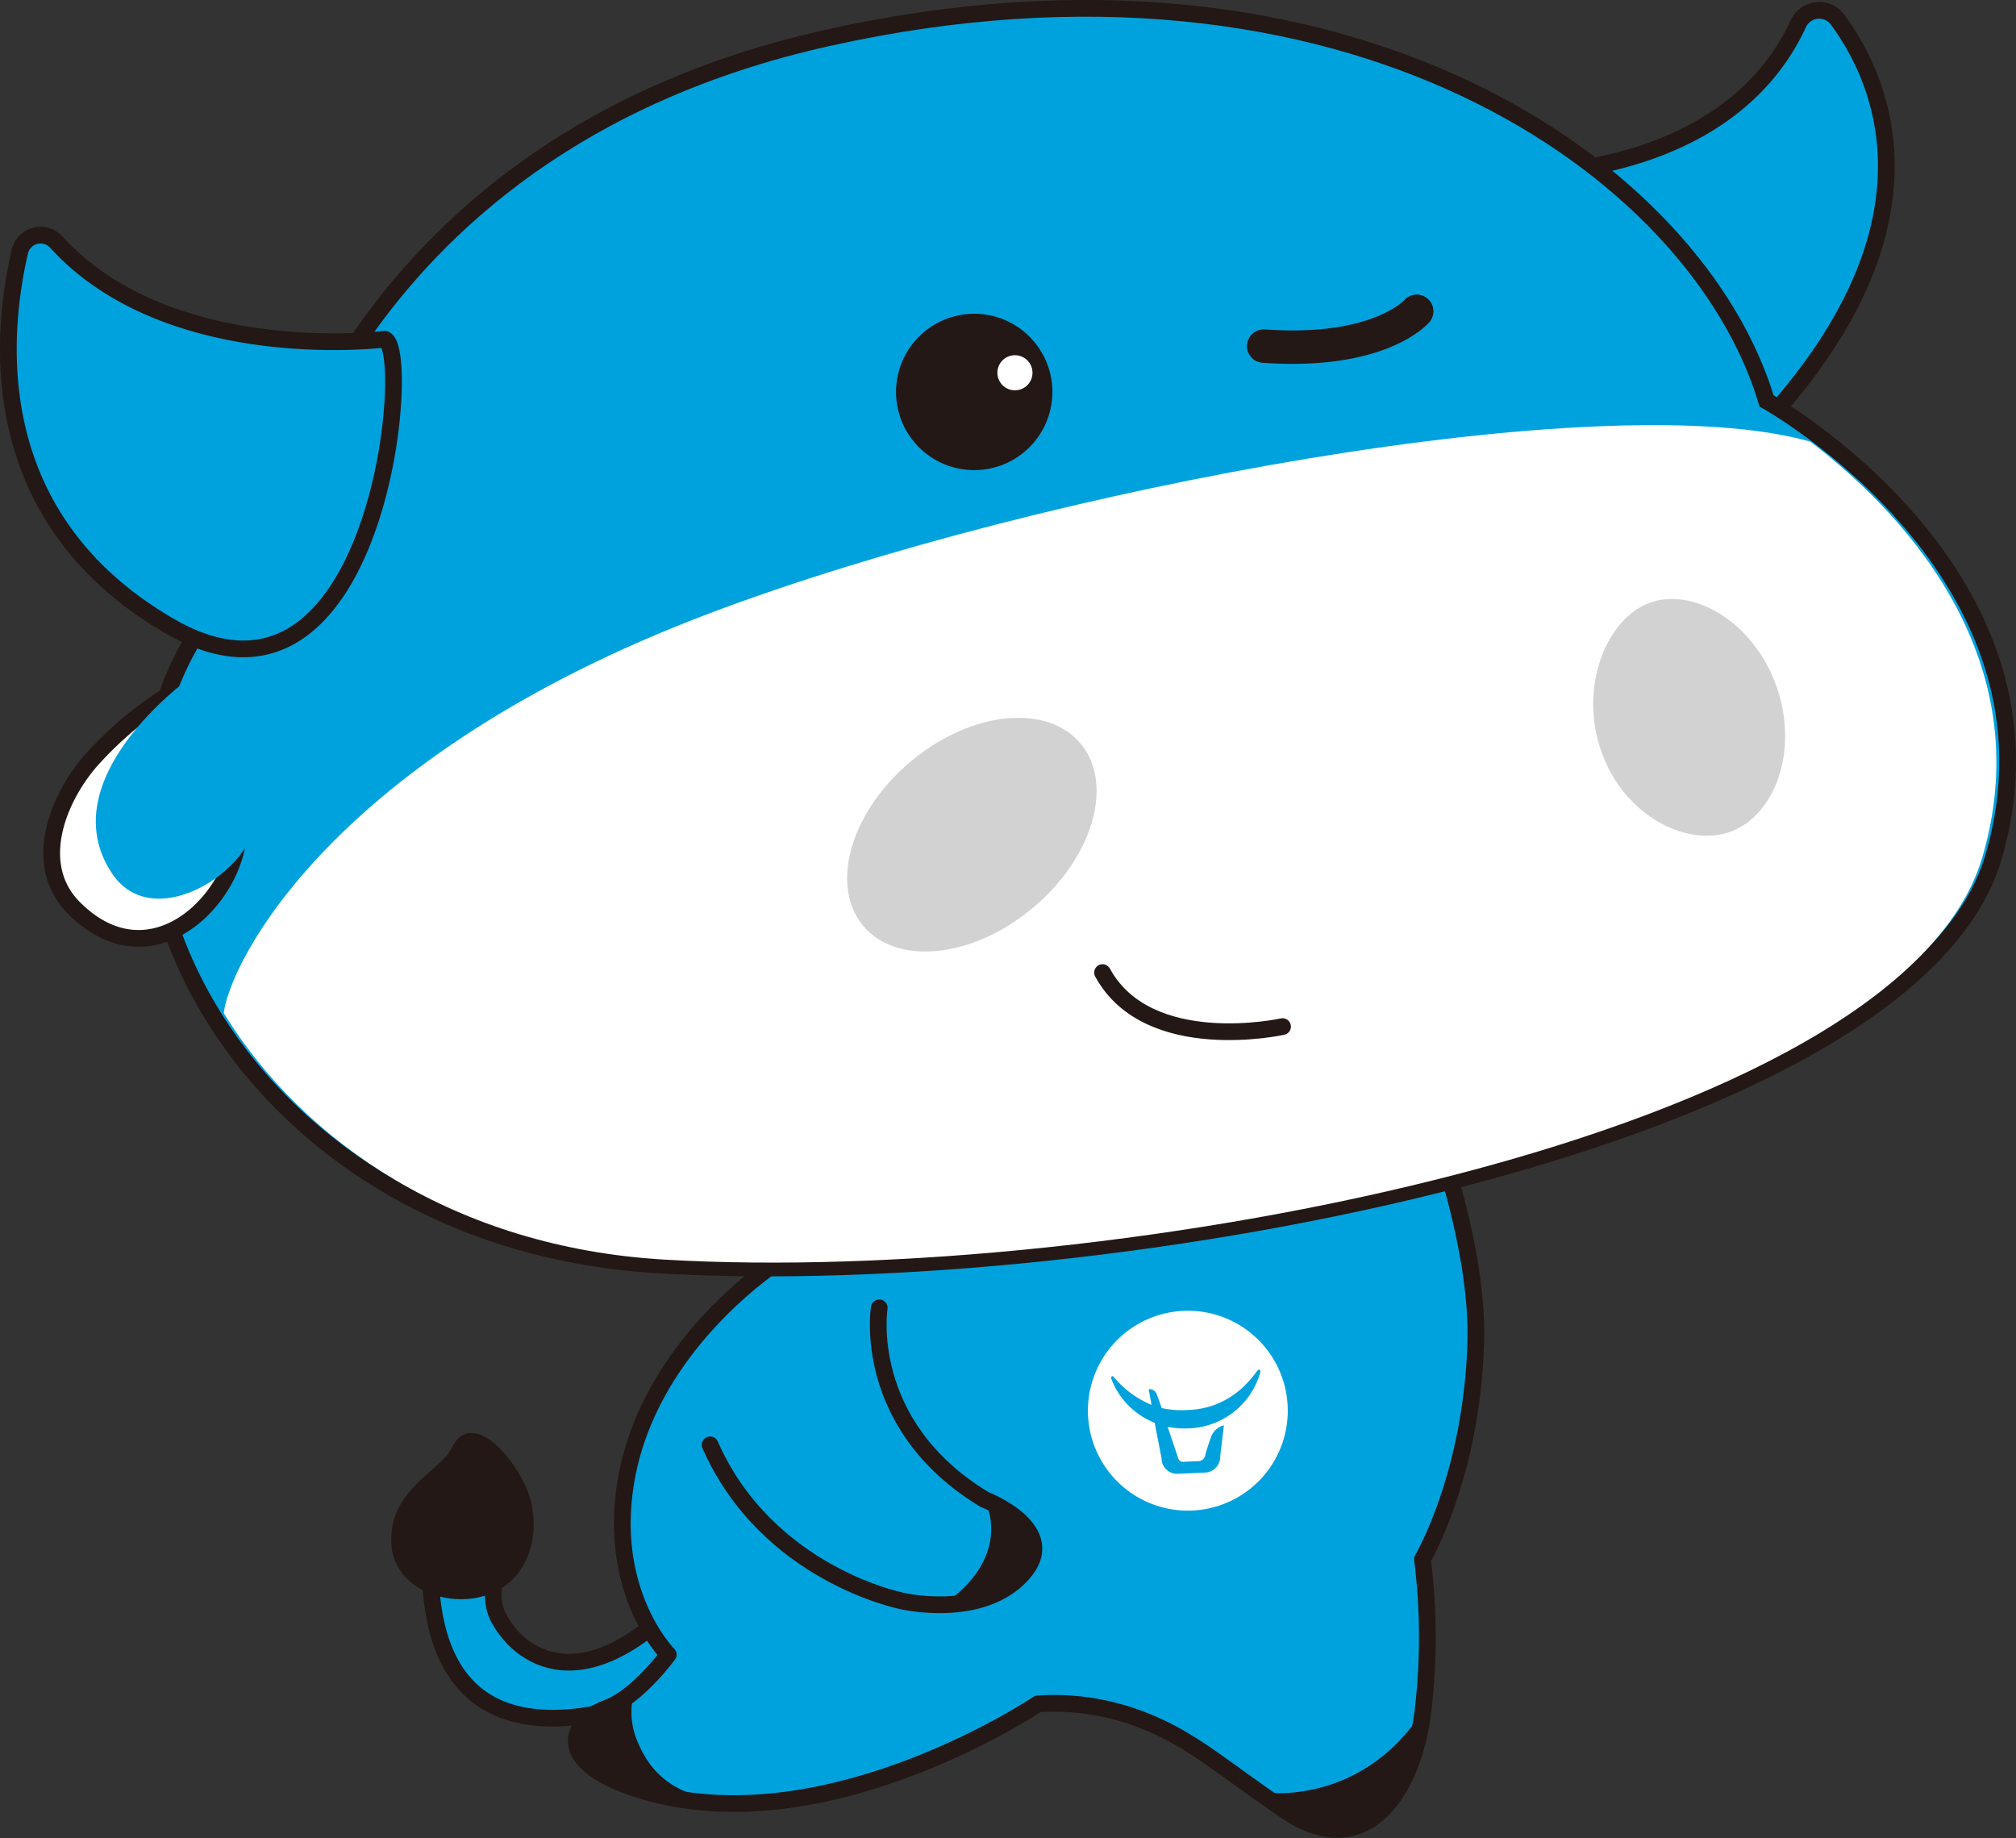 <svg xmlns="http://www.w3.org/2000/svg" viewBox="0 0 361.75 329.77"><rect x="0" y="0" width="361.75" height="329.77" fill="#333333" stroke="none"/><defs><style>.cls-1{isolation:isolate;}.cls-11,.cls-2,.cls-4,.cls-6{fill:#00a2de;}.cls-10,.cls-11,.cls-2,.cls-4,.cls-7{stroke:#231815;}.cls-2{stroke-miterlimit:10;}.cls-10,.cls-2,.cls-4,.cls-7{stroke-width:3px;}.cls-3{fill:#231815;}.cls-10,.cls-11,.cls-4,.cls-7{stroke-linecap:round;stroke-linejoin:round;}.cls-5,.cls-7,.cls-8{fill:#fff;}.cls-5{fill-rule:evenodd;}.cls-9{fill:#d2d2d3;mix-blend-mode:multiply;}.cls-10{fill:none;}.cls-11{stroke-width:6px;}</style></defs><title>资源 13</title><g class="cls-1"><g id="图层_2" data-name="图层 2"><g id="图层_1-2" data-name="图层 1"><path class="cls-2" d="M143,292S81.29,332.7,77.37,285.4l11.93-3.77s-1.93,4.85.23,8.78c4.34,7.9,16.75,15.16,35.59-6.63Z"/><path class="cls-3" d="M70.26,277.51c.69,7.39,9.78,11,16.85,8.76s9.81-9.52,8.2-16.76c-1.37-6.15-10.38-17.8-14.35-9.57C79,264,69.33,267.46,70.26,277.51Z"/><path class="cls-4" d="M140.42,225.77s-27.51,17-28.71,45.8c-.68,16.41,8.2,25.29,8.2,25.29s-5.47,7.52-10.94,9.57c-7.32,2.74-9.57,10.25,6.84,15,32.82,9.57,70.41-15.72,70.41-15.72a43.51,43.51,0,0,1,16.41,2.05c10.25,3.42,15,8.2,28,17.09,13.93,9.53,22.6-2.65,24.61-17.09a111.61,111.61,0,0,0,0-28s8.89-15,9.57-39c.49-17.1-7.52-38.28-7.52-38.28S185.54,221,140.42,225.77Z"/><path class="cls-3" d="M114.44,312.58a13.51,13.51,0,0,1-.68-8.89l-3.42,2.05c-12.3,3.42-6.8,12.38,5.47,15.72,7.52,2.05,4.1.68,12.3,1.37C118.55,321.46,115.65,315.39,114.44,312.58Z"/><path class="cls-3" d="M225.87,321.46c1.67,2.58,9.83,6.42,14.35,6.84,5.15.47,15-9.57,15-21.19C245,322.83,229.28,322.15,225.87,321.46Z"/><path class="cls-5" d="M231,251.45a17.93,17.93,0,1,1-19.51-16.2A17.92,17.92,0,0,1,231,251.45Z"/><path class="cls-6" d="M226.12,245.88a.27.27,0,0,0-.33-.11c-.34.09-4.08,7-12.75,7.21h0a16,16,0,0,1-4.58-.35l-.86-2.4a1.5,1.5,0,0,0-.76-.87c-.41-.19-.64-.12-.69-.06a.15.15,0,0,0,0,.12l.48,2.64a17.53,17.53,0,0,1-6.89-5.14.26.26,0,0,0-.32.14.47.47,0,0,0,0,.34,13.72,13.72,0,0,0,7.77,7.87l1.24,6.39a2.78,2.78,0,0,0,3,2.76l4.77-.21a2.86,2.86,0,0,0,2.76-3l.64-5.35s0-.07,0-.1-.47,0-1.29.63a3.39,3.39,0,0,0-1.05,1.57s-.81,2.25-1,3.2a1.29,1.29,0,0,1-1.32,1l-2.55.11a.89.89,0,0,1-1-.72L209.52,256a15,15,0,0,0,3.67.28h0a13.85,13.85,0,0,0,12.95-10A.51.51,0,0,0,226.12,245.88Z"/><path class="cls-4" d="M157.77,234.65s-3.37,20.9,18.87,34.38c0,0,14.15,5.39,6.74,13.48s-21.57,4.72-21.57,4.72-24.13-4.73-34.39-28"/><path class="cls-3" d="M170.5,286.94s10.94-7.18,6.15-18.11c0,0,15,5.47,6.84,13.67S170.5,286.94,170.5,286.94Z"/><path class="cls-4" d="M271.14,31.17s38.31,1.61,51.55-26.91a4.11,4.11,0,0,1,7.05-.73C337.46,14,349,39.15,318.69,73.7,269,130.4,271.14,31.17,271.14,31.17Z"/><path class="cls-2" d="M46.88,100.43S59.41,26.64,148.49,6.8C241.84-14,304.48,30.26,317,71.94c0,0,55.63,31,40.71,81.85s-158,78-239.62,73.16S1.41,138.65,46.88,100.43Z"/><path class="cls-7" d="M30.37,124.6a65.12,65.12,0,0,0-14.18,12c-6.15,7.18-10.42,18.8-2.91,26.32,13.37,13.37,28-.68,29.39-12.3"/><path class="cls-6" d="M33.78,121.86s-24.93,18-13.67,34.86c8.2,12.3,29.39-3.42,25.16-12.63"/><path class="cls-4" d="M69,60.86S30.39,65.72,10.09,43.43a3.82,3.82,0,0,0-6.54,1.73C.38,59-3.72,92.46,30.37,112.29,68,134.17,74.23,62.17,69,60.86Z"/><path class="cls-8" d="M324.85,79.24C288.24,68.84,187.32,87.41,127.43,110c-68.06,25.71-86.21,62.77-87.28,71.77,14.31,23.27,41.73,42,78.94,44.22C199.7,230.77,341,204,355.72,153.77,366.54,116.94,339.83,90.63,324.85,79.24Z"/><path class="cls-9" d="M194,133.53c5.95,7.34,2,20.55-8.84,29.51s-24.43,10.27-30.38,2.93-2-20.56,8.84-29.51S188,126.2,194,133.53Z"/><path class="cls-9" d="M296,108.16c-7.78,2.89-12.73,15.1-8.65,26.69s15.45,17.25,23.24,14.35,12.28-14.38,8.2-26S303.82,105.28,296,108.16Z"/><circle class="cls-3" cx="174.81" cy="70.32" r="14.03"/><circle class="cls-8" cx="182.12" cy="66.88" r="3.15"/><path class="cls-10" d="M230.14,184.19s-24.1,5.34-32.3-9.69"/><path class="cls-11" d="M254.21,55.85s-6.6,7.73-27.46,6.25"/></g></g></g></svg>